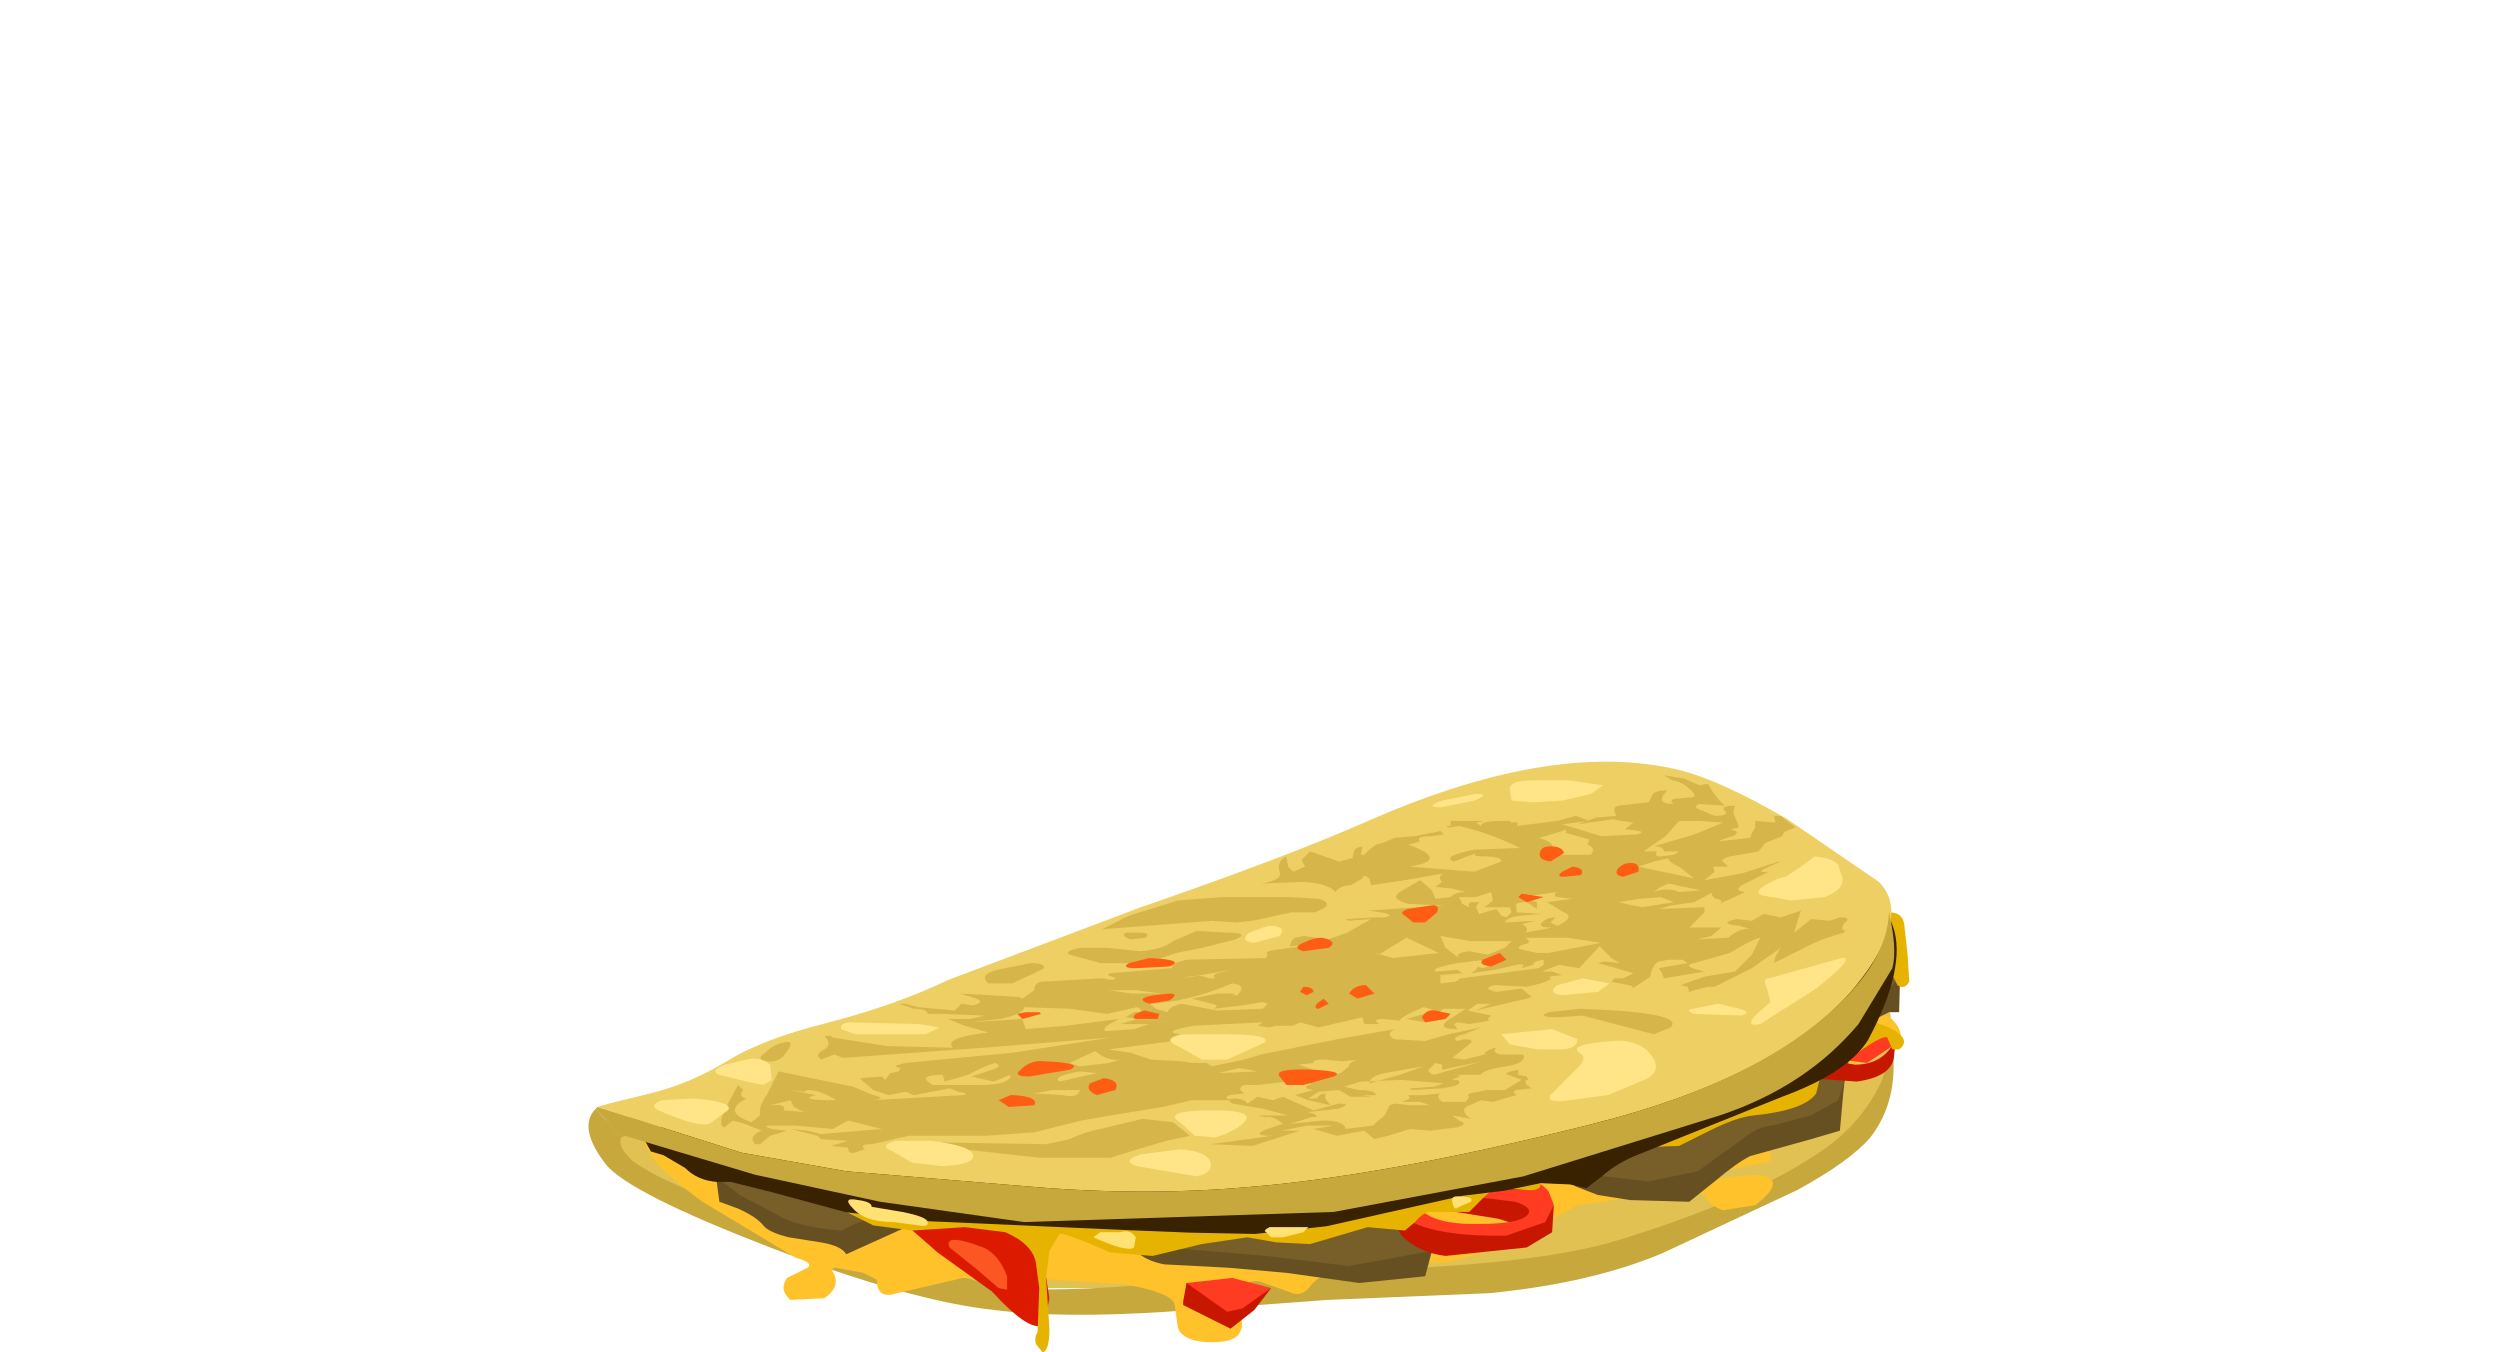 <?xml version="1.0" encoding="UTF-8" standalone="no"?>
<svg xmlns:xlink="http://www.w3.org/1999/xlink" height="39.95px" width="73.85px" xmlns="http://www.w3.org/2000/svg">
  <g transform="matrix(1.0, 0.0, 0.0, 1.0, 0.0, 0.0)">
    <use height="13.0" transform="matrix(1.0, 0.0, 0.0, 1.0, 17.4, 26.95)" width="39.05" xlink:href="#shape0"/>
    <use height="14.05" transform="matrix(0.75, 0.0, 0.0, 0.75, 19.0, 25.913)" width="49.35" xlink:href="#sprite0"/>
    <use height="15.65" transform="matrix(1.0, 0.0, 0.0, 1.0, 17.6, 22.5)" width="38.35" xlink:href="#shape2"/>
  </g>
  <defs>
    <g id="shape0" transform="matrix(1.0, 0.0, 0.0, 1.0, -14.75, -26.95)">
      <path d="M52.05 28.3 Q52.95 28.95 53.2 30.0 L53.25 30.9 Q53.05 32.5 52.5 33.25 L51.25 34.4 49.35 35.5 45.9 36.7 42.3 37.75 36.4 38.05 28.4 38.05 24.0 37.75 Q23.2 37.6 22.35 37.05 L19.15 35.9 Q16.35 34.95 15.9 34.5 L15.25 33.55 15.2 33.1 30.25 31.0 40.65 29.3 Q51.2 27.7 52.05 28.3" fill="#e0c151" fill-rule="evenodd" stroke="none"/>
      <path d="M51.3 33.9 Q52.4 33.1 52.95 31.9 L53.25 30.9 Q53.45 32.5 52.6 33.6 52.0 34.3 50.45 35.15 L46.5 37.0 Q44.4 37.9 41.35 38.2 L36.55 38.4 31.8 38.75 Q28.7 38.95 26.75 38.7 24.3 38.45 20.1 36.85 15.95 35.25 15.25 34.4 14.4 33.3 14.95 32.75 L15.7 33.6 Q15.6 33.85 15.9 34.15 16.25 34.6 18.4 35.45 19.3 35.95 22.2 36.7 L26.4 37.9 Q27.55 38.25 31.2 37.95 L36.75 37.55 Q42.65 37.4 45.1 36.65 49.2 35.4 51.3 33.9" fill="#c7a83c" fill-rule="evenodd" stroke="none"/>
      <path d="M53.5 28.25 Q53.75 28.65 53.4 29.1 L51.1 29.35 51.9 29.8 52.85 29.95 Q53.15 29.95 53.4 30.3 53.6 30.65 53.4 30.8 L52.35 31.35 51.6 32.05 50.75 32.6 49.95 33.0 49.65 33.55 Q49.45 33.95 49.65 34.05 L49.65 34.3 48.9 34.45 48.15 34.65 Q48.0 34.85 48.25 34.8 L49.2 34.7 Q50.25 34.8 49.2 35.6 L48.25 35.75 Q47.8 35.6 47.75 35.3 L47.2 35.2 46.05 35.3 43.95 35.6 43.05 36.1 41.8 36.85 40.0 37.3 38.3 37.3 Q36.6 37.3 36.05 38.0 35.8 38.35 35.4 38.15 L34.55 37.85 Q34.15 37.8 33.85 38.15 33.55 38.5 33.8 38.7 34.15 39.0 34.0 39.3 33.9 39.65 33.15 39.65 32.35 39.65 32.15 39.25 L32.05 38.55 Q32.0 38.2 30.65 37.95 L28.5 37.8 25.8 37.75 23.85 38.2 Q23.25 38.4 23.25 37.8 L22.85 37.6 22.05 37.45 Q21.85 37.45 22.0 37.65 22.15 38.05 21.7 38.35 L20.7 38.4 Q20.35 38.1 20.6 37.75 L21.2 37.45 Q21.4 37.3 20.85 37.15 L18.1 35.5 Q16.05 34.0 16.45 33.45 L17.1 33.5 Q17.7 33.1 34.35 30.4 50.8 27.7 52.1 27.7 53.2 27.7 53.5 28.25" fill="#ffc22b" fill-rule="evenodd" stroke="none"/>
      <path d="M53.25 27.75 L53.5 28.0 53.45 29.9 53.15 29.9 52.55 30.2 52.05 30.65 51.9 31.35 51.8 32.3 51.7 33.4 50.85 33.65 49.05 34.15 Q48.65 34.35 48.0 34.9 L47.25 35.5 45.5 35.45 44.55 35.3 43.9 35.05 42.3 34.0 39.15 32.95 37.95 35.15 39.65 36.95 39.45 37.7 37.5 37.9 35.35 37.6 33.65 37.45 31.75 37.35 Q31.2 37.25 30.9 36.95 L30.65 36.65 30.6 35.7 26.7 35.65 Q25.65 35.65 24.45 36.1 L22.35 37.05 Q22.2 36.8 21.6 36.7 L20.65 36.55 Q20.05 36.4 19.9 36.2 19.7 35.95 19.15 35.7 L18.6 35.5 18.5 34.75 20.65 35.1 Q22.35 33.1 23.6 32.35 24.4 31.9 38.9 29.8 L53.25 27.75" fill="#665022" fill-rule="evenodd" stroke="none"/>
      <path d="M53.25 27.55 L53.5 28.0 Q53.8 29.05 52.55 29.5 52.15 29.65 52.15 29.95 L52.05 30.65 51.9 31.75 51.65 32.5 50.85 32.95 49.7 33.25 Q49.3 33.25 48.75 33.7 L47.5 34.6 46.05 34.9 44.75 34.75 44.25 34.65 Q44.0 34.45 43.2 34.15 L40.25 34.3 38.45 35.05 38.7 35.25 39.65 36.95 37.2 37.4 34.75 37.1 31.75 36.85 30.75 36.25 29.85 35.45 28.1 35.3 25.45 35.5 Q23.55 35.65 22.2 36.35 20.85 36.25 20.25 35.85 L19.2 35.3 18.5 34.75 Q18.6 34.45 19.4 34.15 L20.85 33.9 36.15 30.55 Q50.7 27.2 51.75 27.35 L53.25 27.55" fill="#785e28" fill-rule="evenodd" stroke="none"/>
      <path d="M26.7 33.85 L27.75 35.05 Q28.2 35.5 28.25 36.3 L28.2 37.4 28.35 38.35 28.2 39.1 Q27.85 39.45 26.65 38.15 L25.05 37.0 23.85 35.95 Q23.65 35.35 23.9 34.3 24.25 33.2 24.85 33.2 26.0 33.15 26.7 33.85" fill="#db1a00" fill-rule="evenodd" stroke="none"/>
      <path d="M42.4 36.25 L41.6 36.0 40.05 35.75 Q39.45 35.7 39.2 36.0 L39.0 36.3 38.85 35.2 Q38.85 34.95 40.25 34.75 L41.8 34.6 42.35 34.8 42.9 35.15 42.85 35.9 42.4 36.25" fill="#c71700" fill-rule="evenodd" stroke="none"/>
      <path d="M43.25 35.6 L43.2 36.4 42.45 36.85 40.05 37.1 Q39.25 37.0 38.75 36.5 L38.45 35.95 38.45 35.3 38.85 35.8 Q39.5 36.35 40.7 36.35 42.05 36.35 42.8 35.95 L43.25 35.6" fill="#c71700" fill-rule="evenodd" stroke="none"/>
      <path d="M50.4 31.0 L50.95 31.25 52.15 31.45 Q53.0 31.45 53.35 30.7 L53.3 31.2 Q53.25 31.8 52.2 31.95 L50.85 31.85 50.25 31.6 50.4 31.0" fill="#c71700" fill-rule="evenodd" stroke="none"/>
      <path d="M41.35 34.55 Q42.7 34.7 43.1 35.2 L43.25 35.6 43.0 36.1 41.85 36.5 Q39.4 36.55 38.6 35.8 37.95 35.25 38.85 34.8 39.75 34.3 41.35 34.55 M42.5 35.85 Q42.6 35.65 42.1 35.5 L41.3 35.4 40.5 35.35 Q39.75 35.15 39.4 35.35 39.05 35.55 39.4 35.8 39.75 36.1 40.6 36.15 42.3 36.2 42.5 35.85 M42.65 35.15 Q42.8 35.0 42.2 34.75 L40.65 34.7 Q39.7 34.8 40.2 34.95 L42.15 35.15 42.65 35.15" fill="#ff3b21" fill-rule="evenodd" stroke="none"/>
      <path d="M50.95 29.8 L52.5 30.1 Q53.55 30.55 53.25 30.9 L52.5 31.4 50.55 31.15 Q49.35 30.75 49.65 30.4 L50.95 29.8" fill="#ff3b21" fill-rule="evenodd" stroke="none"/>
      <path d="M32.45 38.35 L32.4 37.9 33.75 37.75 34.9 38.05 34.05 38.8 33.4 38.85 32.45 38.35" fill="#ff3b21" fill-rule="evenodd" stroke="none"/>
      <path d="M33.7 39.25 L32.3 38.55 32.3 38.45 32.4 37.9 33.6 38.75 34.05 38.65 34.9 38.05 34.4 38.7 33.7 39.25" fill="#c71700" fill-rule="evenodd" stroke="none"/>
      <path d="M53.75 29.0 Q53.6 29.25 53.4 29.1 L53.25 28.8 52.95 28.75 Q52.5 29.1 52.35 29.8 52.3 30.05 52.6 30.15 L53.15 30.35 Q53.85 30.7 53.45 31.0 L53.25 31.0 53.1 30.65 Q52.95 30.55 51.95 31.3 L51.25 31.7 51.1 31.9 51.0 32.3 Q50.65 32.8 49.15 32.95 48.65 33.0 47.85 33.4 L46.95 33.85 44.1 33.95 42.95 34.15 42.3 34.3 42.55 34.55 42.85 34.95 Q42.9 35.2 42.4 35.15 L41.65 35.1 Q41.45 35.1 41.15 35.4 L40.75 35.8 40.2 35.8 39.6 35.8 Q39.4 35.8 39.15 36.1 L38.85 36.35 37.75 36.25 36.05 36.75 35.05 36.7 34.2 36.55 32.85 36.75 31.4 37.1 30.15 37.0 Q28.8 36.4 28.65 36.45 L28.35 36.95 28.25 37.75 28.35 39.25 Q28.35 39.9 28.15 39.95 L27.95 39.7 Q27.9 39.5 28.0 39.35 L28.05 38.05 27.95 37.3 Q27.85 36.75 27.05 36.4 L25.85 36.25 24.3 36.35 23.15 36.2 22.35 35.8 Q21.9 35.65 21.9 35.3 21.85 34.95 22.35 34.9 52.5 26.85 53.15 26.95 53.55 26.95 53.6 27.3 L53.7 28.2 53.75 29.0" fill="#e6b400" fill-rule="evenodd" stroke="none"/>
    </g>
    <g id="sprite0" transform="matrix(1.0, 0.0, 0.0, 1.0, 0.0, 0.05)">
      <use height="14.05" transform="matrix(1.0, 0.0, 0.0, 1.0, 0.0, -0.05)" width="49.35" xlink:href="#shape1"/>
    </g>
    <g id="shape1" transform="matrix(1.0, 0.0, 0.0, 1.0, 0.0, 0.05)">
      <path d="M46.05 0.0 Q51.3 0.6 48.25 6.35 47.45 7.65 44.85 8.6 L39.25 10.85 Q38.35 11.2 37.8 11.7 L37.15 12.2 36.5 12.05 35.35 12.0 33.9 12.3 32.25 12.5 26.9 13.7 24.1 14.0 21.55 13.95 19.05 13.85 16.85 13.75 11.25 13.5 8.0 13.15 5.05 12.35 3.45 11.95 2.9 11.95 Q2.15 11.9 1.65 11.4 L0.8 10.9 0.3 10.75 0.0 10.2 4.1 8.0 Q5.15 7.45 23.25 3.65 42.55 -0.4 46.05 0.0" fill="#382200" fill-rule="evenodd" stroke="none"/>
    </g>
    <g id="shape2" transform="matrix(1.0, 0.0, 0.0, 1.0, -17.6, -22.5)">
      <path d="M54.8 29.15 Q52.6 31.8 47.05 33.2 41.1 34.7 37.05 35.05 33.85 35.35 30.4 35.05 L25.0 34.6 21.9 34.05 17.65 32.7 Q17.75 32.65 19.0 32.35 20.35 32.05 21.55 31.3 22.55 30.7 24.3 30.25 26.45 29.7 28.0 28.95 L33.7 26.8 Q37.9 25.35 40.3 24.3 45.7 21.9 49.4 22.7 50.65 22.95 52.8 24.2 L55.5 26.05 Q56.5 27.05 54.8 29.15" fill="#edcf64" fill-rule="evenodd" stroke="none"/>
      <path d="M53.95 30.0 Q55.75 28.45 55.8 26.95 56.05 28.05 55.9 28.6 L54.9 30.25 Q53.35 32.1 50.8 32.95 L45.0 34.75 39.4 35.8 30.25 36.1 26.0 35.5 22.3 34.7 18.45 33.55 18.35 33.6 17.6 32.75 17.65 32.7 21.9 34.05 25.0 34.6 30.4 35.05 Q33.85 35.35 37.05 35.05 41.1 34.7 47.05 33.2 51.6 32.05 53.95 30.0" fill="#c7a83c" fill-rule="evenodd" stroke="none"/>
      <path d="M25.35 35.45 Q25.75 35.5 25.75 35.65 L26.65 35.8 Q27.4 35.95 27.4 36.1 27.45 36.25 27.15 36.2 L26.4 36.1 Q25.55 36.1 25.2 35.7 24.85 35.35 25.35 35.45" fill="#ffe273" fill-rule="evenodd" stroke="none"/>
      <path d="M33.1 36.4 Q33.4 36.3 33.55 36.55 L33.5 36.85 Q33.3 37.0 32.3 36.55 L32.5 36.4 33.1 36.4" fill="#ffe273" fill-rule="evenodd" stroke="none"/>
      <path d="M38.05 36.25 L38.65 36.25 38.5 36.4 37.9 36.55 37.55 36.55 37.4 36.4 Q37.3 36.35 37.5 36.25 L38.05 36.25" fill="#ffe273" fill-rule="evenodd" stroke="none"/>
      <path d="M43.15 35.35 Q43.55 35.35 43.45 35.5 L43.1 35.65 Q42.95 35.8 42.9 35.5 42.85 35.3 43.15 35.35" fill="#ffe273" fill-rule="evenodd" stroke="none"/>
      <path d="M29.05 36.85 Q29.5 37.05 29.75 37.7 L29.75 38.1 29.5 38.05 28.8 37.45 28.05 36.85 Q27.85 36.4 29.05 36.85" fill="#fc5623" fill-rule="evenodd" stroke="none"/>
      <path d="M31.1 32.2 L30.55 32.3 31.4 32.35 Q31.85 32.45 31.9 32.2 L31.1 32.2 M23.75 32.85 L23.45 32.7 23.35 32.5 22.75 32.65 Q23.25 32.6 23.15 32.8 L23.75 32.85 M23.75 32.25 L23.35 32.2 24.1 32.35 Q23.5 32.5 24.7 32.5 24.25 32.2 23.85 32.2 L23.75 32.25 M32.4 31.7 L31.9 31.65 Q31.05 31.8 31.3 31.95 L31.95 31.8 32.4 31.7 M29.3 31.6 Q29.65 31.5 29.4 31.4 29.05 31.5 28.6 31.75 L27.9 31.95 27.85 31.75 Q27.05 31.75 27.55 32.05 L28.95 32.05 Q29.85 32.05 29.85 31.75 L29.35 31.95 28.7 31.8 29.3 31.6 M37.15 31.65 L36.6 31.55 36.0 31.7 37.15 31.65 M32.75 31.4 L33.1 31.3 Q32.7 31.35 32.35 31.05 L31.6 31.4 31.9 31.5 32.75 31.4 M33.25 30.05 L33.5 29.9 Q33.85 29.9 33.6 29.75 L32.7 29.95 31.6 29.8 30.25 29.75 Q30.25 29.95 29.55 30.1 L28.65 30.2 30.2 30.1 30.25 30.25 30.3 30.4 31.5 30.3 33.05 30.1 32.7 30.3 Q32.5 30.5 32.8 30.45 L33.5 30.4 33.95 30.25 33.1 30.25 33.6 30.1 34.6 30.2 33.25 30.05 M33.95 29.65 L34.15 29.8 34.5 29.9 Q34.5 29.75 34.9 29.65 L35.95 29.85 37.3 29.8 37.45 29.65 37.3 29.6 36.7 29.7 35.85 29.8 Q36.05 29.7 35.8 29.65 L35.2 29.5 35.95 29.35 36.5 29.35 36.4 29.4 36.55 29.4 Q36.85 29.1 36.4 29.05 35.1 29.6 33.95 29.65 M34.3 29.35 L33.55 29.25 32.75 29.25 33.45 29.35 34.3 29.35 M36.35 28.65 L34.95 28.9 Q35.4 28.75 35.7 28.9 L35.9 28.9 Q35.8 28.8 35.95 28.75 L36.35 28.65 M47.3 27.85 L46.3 27.7 45.05 27.7 Q45.3 27.85 45.0 27.9 44.75 28.0 44.95 28.05 L45.4 28.15 45.75 28.15 47.3 27.85 M42.6 31.45 L42.4 31.4 42.25 31.55 Q42.1 31.65 42.35 31.75 L43.8 31.35 42.6 31.6 42.6 31.45 M41.35 31.75 L42.05 31.5 40.9 31.7 Q40.45 31.8 40.45 32.0 L41.35 31.75 M40.6 28.15 L41.15 28.3 42.5 28.15 41.55 27.7 41.05 28.0 40.65 28.25 Q40.8 28.15 40.6 28.15 M42.55 28.8 L42.55 29.05 43.0 29.0 43.15 28.9 45.45 28.6 45.6 28.5 45.6 28.35 Q45.25 28.4 45.3 28.5 L44.95 28.6 Q45.1 28.45 44.8 28.5 L44.15 28.65 43.45 28.75 43.6 28.65 43.65 28.55 Q43.9 28.7 44.3 28.3 L43.05 28.45 Q42.25 28.6 42.4 28.7 L43.05 28.65 43.2 28.75 42.55 28.8 M43.1 28.3 Q42.95 28.15 43.4 28.1 L43.95 28.2 44.45 28.0 44.65 27.8 43.45 27.8 42.55 27.65 42.7 28.0 43.1 28.3 M44.8 26.8 L44.8 26.95 45.55 27.0 44.9 27.05 Q44.5 27.1 44.45 27.25 L45.35 27.2 44.95 27.3 Q45.2 27.4 45.05 27.55 L45.6 27.45 45.85 27.4 Q45.4 27.4 45.55 27.25 45.7 27.1 45.95 27.1 L45.8 27.25 46.0 27.35 Q46.55 27.1 46.2 26.95 L45.7 26.65 46.45 26.55 46.0 26.5 Q45.85 26.45 46.0 26.35 L44.95 26.5 45.4 26.65 45.4 26.85 45.1 26.65 Q44.7 26.65 44.8 26.8 M44.1 26.6 L44.05 26.35 43.6 26.5 43.1 26.5 43.2 26.7 43.4 26.8 Q43.35 26.7 43.45 26.65 L43.7 26.65 43.6 26.8 43.7 27.0 44.2 26.85 44.35 27.05 44.5 27.1 44.65 26.95 44.6 26.8 43.85 26.8 44.1 26.6 M46.25 24.6 Q46.3 24.45 46.15 24.55 L45.65 24.7 45.45 24.75 Q45.85 24.85 45.85 25.0 L46.05 25.25 46.3 25.25 46.8 25.25 47.0 25.25 Q47.15 25.05 46.9 24.95 L46.95 24.8 46.6 24.7 46.25 24.6 M48.85 26.35 Q49.25 26.2 49.6 26.35 L50.25 26.3 49.75 26.2 49.3 26.1 49.05 26.2 48.85 26.35 M47.8 26.65 L48.5 26.8 49.45 26.65 49.05 26.5 48.45 26.55 47.8 26.65 M49.6 25.6 Q49.25 25.45 49.3 25.35 L48.85 25.45 48.4 25.6 50.05 25.95 49.6 25.6 M50.9 24.3 L50.2 24.25 49.6 24.25 49.2 24.7 48.55 25.15 48.95 25.15 Q48.85 25.3 49.05 25.3 L49.45 25.25 49.6 25.15 49.15 25.15 Q49.15 25.0 48.85 25.0 L50.05 24.65 50.9 24.3 M51.7 24.75 L51.75 24.6 51.85 24.45 51.85 24.25 52.45 24.3 52.4 24.1 52.6 24.1 53.05 24.45 Q52.65 24.55 52.65 24.7 L52.15 24.9 51.95 25.15 51.1 25.3 Q50.75 25.4 50.95 25.5 L51.05 25.6 50.6 25.6 50.65 25.75 50.35 26.0 51.45 25.8 52.55 25.45 52.6 25.45 52.15 25.65 Q51.85 25.8 52.25 25.75 L51.55 26.1 Q51.15 26.3 51.55 26.35 L50.8 26.7 Q50.95 26.6 50.7 26.55 50.5 26.45 50.6 26.35 L50.05 26.65 49.35 26.75 49.0 26.85 50.35 26.8 50.35 26.95 50.15 27.15 49.9 27.4 50.35 27.4 50.85 27.4 50.55 27.65 50.15 27.75 51.05 27.7 Q51.4 27.4 51.7 27.45 L51.4 27.35 Q50.85 27.3 51.1 27.2 L51.3 27.15 51.75 27.2 52.1 27.0 52.6 27.1 53.2 26.9 53.1 27.2 53.0 27.55 53.5 27.15 54.05 27.2 54.35 27.1 Q54.7 27.1 54.5 27.25 54.3 27.5 54.6 27.5 54.4 27.5 54.5 27.55 53.85 27.7 53.3 28.0 L52.4 28.45 52.45 28.25 52.6 28.0 51.75 28.6 50.65 29.15 50.45 29.15 50.05 29.25 49.9 29.3 49.85 29.15 49.65 29.1 50.35 28.85 51.25 28.7 51.75 28.2 52.0 27.7 Q51.75 27.75 51.1 28.15 L50.05 28.45 Q49.75 28.5 50.0 28.6 L50.35 28.7 49.15 28.9 49.1 28.75 49.0 28.6 49.85 28.45 49.7 28.35 49.3 28.35 49.0 28.4 Q48.8 28.5 48.75 28.85 L48.15 29.25 Q48.35 29.15 48.1 29.1 L47.6 29.0 47.7 28.9 47.95 28.9 48.25 28.75 47.75 28.6 47.2 28.45 47.4 28.4 47.85 28.45 47.6 28.3 47.25 27.95 46.65 28.6 46.05 28.5 45.55 28.7 45.85 28.7 46.15 28.8 45.75 28.85 Q46.0 28.95 45.1 29.15 L44.15 29.1 Q43.75 29.2 44.2 29.3 L44.95 29.2 45.25 29.45 45.1 29.5 44.45 29.65 43.6 29.85 44.05 29.65 43.65 29.65 43.35 29.85 44.05 30.0 43.95 30.1 44.0 30.15 43.4 30.25 43.05 30.2 42.95 30.25 43.05 30.4 Q42.45 30.4 42.75 30.15 L43.3 29.8 42.65 29.8 Q42.35 29.95 42.7 30.1 L42.1 30.2 41.55 30.1 42.4 29.85 42.05 29.75 Q41.35 30.05 41.35 30.15 L40.85 30.1 Q40.5 30.1 40.75 30.25 L40.3 30.25 40.25 30.05 38.95 30.35 38.4 30.2 38.2 30.3 37.7 30.3 37.5 30.35 37.15 30.3 37.3 30.2 35.25 30.3 Q34.2 30.5 34.95 30.55 35.75 30.55 35.05 30.7 L32.75 31.0 33.4 31.1 34.0 31.3 34.9 31.35 35.25 31.4 35.65 31.4 35.8 31.5 36.75 31.3 37.25 31.15 39.5 30.7 41.2 30.4 Q40.9 30.55 41.2 30.7 L42.1 30.75 42.8 30.55 43.75 30.35 43.25 30.55 Q42.85 30.65 43.05 30.75 L43.25 30.7 Q43.6 30.7 43.4 30.85 L43.15 31.05 42.9 31.25 43.25 31.3 43.85 31.15 Q43.9 31.0 44.2 30.95 44.05 31.1 44.35 31.15 L45.0 31.15 Q45.1 31.4 44.5 31.5 43.8 31.6 43.75 31.75 L43.25 31.75 42.85 31.75 Q43.3 31.75 43.0 31.85 42.8 31.9 43.05 31.9 43.3 32.05 42.6 32.15 L41.7 32.2 41.65 32.15 42.35 32.1 42.65 32.0 41.4 31.9 40.2 31.95 39.7 32.1 40.15 32.2 Q40.6 32.2 40.65 32.35 L40.25 32.35 40.5 32.4 39.9 32.4 39.55 32.2 38.95 32.25 38.65 32.45 38.9 32.45 Q39.0 32.3 39.15 32.3 L39.15 32.45 39.3 32.65 38.65 32.5 38.25 32.35 38.8 32.2 Q38.45 32.15 38.65 32.05 38.85 32.0 38.5 31.95 L38.9 31.9 39.6 31.7 39.85 31.5 Q39.85 31.35 40.15 31.3 L39.65 31.35 39.1 31.3 Q38.75 31.3 38.8 31.4 L38.35 31.45 38.8 31.6 38.2 31.75 Q38.0 31.8 38.05 31.95 L37.15 32.05 36.75 32.05 Q36.55 32.15 36.7 32.25 L36.75 32.3 36.3 32.35 Q36.1 32.5 36.45 32.45 36.75 32.45 36.85 32.6 L37.15 32.4 37.6 32.5 37.9 32.4 38.8 32.8 39.55 32.6 Q39.95 32.6 39.55 32.75 L38.65 32.85 Q39.1 33.0 38.75 33.0 L38.1 33.2 39.1 33.1 Q39.7 33.1 39.75 33.35 L40.55 33.25 40.9 32.95 41.05 32.65 41.2 32.6 41.65 32.65 42.25 32.65 41.95 32.55 41.4 32.55 41.65 32.45 41.6 32.35 42.05 32.35 42.55 32.3 Q42.4 32.4 42.6 32.55 L43.3 32.55 43.4 32.4 Q43.25 32.3 43.7 32.25 L43.9 32.2 44.45 32.2 44.95 31.9 44.55 31.75 Q44.35 31.7 44.85 31.6 L44.85 31.75 45.1 31.8 45.15 31.9 Q45.0 31.9 45.1 32.05 L45.25 32.15 44.8 32.2 Q44.65 32.25 44.8 32.35 L44.6 32.4 44.1 32.55 43.75 32.5 43.3 32.7 Q43.15 32.85 43.45 33.05 L42.9 32.95 43.1 33.1 Q43.4 33.2 43.05 33.3 L42.25 33.4 41.65 33.35 41.0 33.55 40.6 33.65 40.3 33.4 39.5 33.55 38.8 33.35 39.4 33.25 38.6 33.25 37.85 33.4 38.4 33.4 37.0 33.85 35.75 33.8 36.5 33.7 37.6 33.55 Q36.7 33.55 37.9 33.2 37.6 32.95 37.4 33.0 36.95 32.95 37.45 32.95 L38.05 32.95 37.3 32.75 36.4 32.6 36.3 32.5 35.2 32.5 34.35 32.7 32.8 32.95 31.95 33.1 30.55 33.45 29.15 33.55 27.75 33.55 26.85 33.55 26.2 33.7 25.75 33.8 Q25.35 33.8 25.55 33.95 L25.25 34.05 Q25.05 34.1 25.05 33.9 L24.55 33.85 25.05 33.7 24.25 33.65 24.15 33.55 23.35 33.35 23.85 33.4 24.25 33.5 26.05 33.35 25.05 33.1 24.6 33.35 23.5 33.25 22.75 33.25 Q22.5 33.25 22.8 33.35 L23.25 33.4 22.75 33.55 22.45 33.8 22.3 33.8 Q22.1 33.55 22.5 33.4 L22.0 33.2 21.65 33.1 21.4 33.3 Q21.2 33.25 21.4 32.8 L21.8 32.05 21.95 32.2 Q21.8 32.4 22.05 32.45 21.3 32.85 22.2 33.15 L22.45 32.95 Q22.4 32.7 22.65 32.35 L23.0 31.65 25.2 32.1 25.8 32.35 Q26.25 32.45 25.75 32.5 L28.45 32.35 Q28.65 32.3 28.3 32.25 L28.05 32.15 27.0 32.35 26.75 32.25 26.25 32.35 25.8 32.2 25.45 31.9 25.4 31.85 26.05 31.8 26.15 31.9 26.3 31.7 26.55 31.65 26.6 31.55 Q26.35 31.5 26.55 31.45 L26.75 31.4 29.9 31.1 32.8 30.65 29.05 30.95 24.9 31.25 24.65 31.15 24.25 31.3 Q24.05 31.15 24.35 31.0 24.6 30.85 24.35 30.6 L24.55 30.6 24.6 30.65 26.2 30.9 28.15 30.95 Q27.85 30.65 29.2 30.5 L28.85 30.4 28.5 30.3 28.0 30.1 28.65 30.1 29.1 30.0 27.8 29.95 27.4 29.95 Q27.4 29.8 27.0 29.8 L26.55 29.65 26.75 29.65 27.1 29.75 28.2 29.85 28.4 29.65 28.75 29.7 Q29.1 29.6 28.85 29.5 L28.35 29.35 29.25 29.4 30.1 29.45 30.2 29.5 30.55 29.25 Q30.55 29.05 30.75 29.0 L31.65 28.95 32.55 28.9 32.85 28.95 Q33.05 28.9 32.85 28.85 32.65 28.8 32.8 28.75 L34.6 28.6 34.7 28.45 35.05 28.35 37.4 28.3 37.45 28.2 Q37.3 28.1 37.75 28.05 L38.8 27.9 38.1 27.95 38.15 27.8 38.25 27.7 38.5 27.65 38.9 27.7 38.95 27.85 39.8 27.55 40.5 27.15 39.85 27.2 39.75 27.15 40.6 27.1 40.9 27.1 Q41.35 27.0 40.4 26.9 L42.65 26.75 41.6 26.7 Q41.05 26.55 41.35 26.35 L41.95 26.0 42.3 26.3 42.4 26.55 42.85 26.5 Q43.0 26.35 43.3 26.35 L42.9 26.25 42.4 26.2 42.6 26.05 Q42.45 25.9 42.65 25.8 L41.5 26.0 40.5 26.15 40.45 25.95 Q40.25 25.8 40.25 25.95 L39.9 26.15 Q39.6 26.15 39.45 26.35 39.25 26.1 38.5 26.05 L37.25 26.1 Q37.9 26.0 37.8 25.75 37.7 25.45 38.0 25.3 L38.05 25.6 38.2 25.75 38.55 25.6 38.45 25.4 38.7 25.15 39.55 25.45 39.95 25.35 40.0 25.15 Q40.0 25.05 40.25 25.0 L40.2 25.25 40.3 25.25 40.45 25.1 40.65 24.95 40.85 24.9 41.2 24.75 41.8 24.7 42.55 24.55 42.65 24.65 42.3 24.7 Q41.8 24.7 41.95 24.85 L41.8 24.9 41.6 24.95 Q42.85 25.4 41.65 25.6 L43.55 25.75 44.35 25.45 Q44.35 25.3 43.85 25.3 43.45 25.3 43.6 25.2 L42.95 25.45 Q42.55 25.3 43.55 25.1 L44.9 25.05 Q44.0 24.6 43.1 24.4 L42.8 24.45 Q42.65 24.4 42.85 24.4 L42.85 24.3 42.85 24.25 43.85 24.25 43.6 24.3 43.75 24.4 Q43.75 24.25 44.35 24.25 L44.6 24.25 44.65 24.3 Q44.9 24.25 44.8 24.4 L46.0 24.25 46.55 24.1 46.95 24.25 46.15 24.35 47.3 24.7 48.35 24.65 Q48.75 24.55 48.0 24.5 L48.25 24.3 47.9 24.25 47.65 24.2 46.6 24.35 47.15 24.15 47.75 24.1 Q47.6 23.85 47.8 23.8 L48.7 23.7 48.8 23.5 Q48.85 23.35 49.25 23.35 48.85 23.75 49.45 23.75 49.3 23.65 49.45 23.6 L50.0 23.55 Q50.15 23.5 49.9 23.3 49.7 23.1 49.4 23.05 L49.15 22.9 49.75 23.0 50.2 23.2 50.45 23.15 50.6 23.4 50.8 23.65 50.95 23.8 50.2 23.75 Q49.95 23.85 50.3 23.95 L50.65 24.1 Q51.1 24.1 50.95 23.95 50.8 23.8 51.25 23.8 L51.2 24.0 51.3 24.25 51.35 24.35 51.35 24.45 51.1 24.5 Q51.45 24.55 51.2 24.7 50.8 24.8 50.8 24.85 L51.25 24.8 51.7 24.75" fill="#d6b64b" fill-rule="evenodd" stroke="none"/>
      <path d="M38.1 26.5 L38.95 26.55 Q39.3 26.65 39.15 26.8 L38.85 26.95 38.15 26.95 37.0 27.2 36.5 27.25 35.8 27.2 32.55 27.45 33.35 27.05 34.8 26.6 36.1 26.5 38.1 26.5" fill="#d6b64b" fill-rule="evenodd" stroke="none"/>
      <path d="M36.25 27.55 Q36.95 27.55 36.5 27.75 L35.5 28.0 34.75 28.15 33.85 28.45 32.5 28.45 31.6 28.2 Q31.4 28.1 31.9 28.0 L32.75 28.0 33.65 28.1 Q34.35 28.05 34.65 27.8 L35.35 27.5 36.25 27.55" fill="#d6b64b" fill-rule="evenodd" stroke="none"/>
      <path d="M33.65 27.55 Q34.0 27.55 33.85 27.7 L33.4 27.75 Q33.1 27.65 33.25 27.55 L33.65 27.55" fill="#d6b64b" fill-rule="evenodd" stroke="none"/>
      <path d="M30.45 28.45 Q30.85 28.45 30.85 28.6 L30.55 28.75 29.9 29.05 29.2 29.05 Q28.9 28.8 29.45 28.65 L30.45 28.45" fill="#d6b64b" fill-rule="evenodd" stroke="none"/>
      <path d="M23.15 30.8 Q23.5 30.7 23.25 31.05 23.05 31.4 22.65 31.35 22.3 31.3 22.6 31.1 22.85 30.85 23.15 30.8" fill="#d6b64b" fill-rule="evenodd" stroke="none"/>
      <path d="M34.45 33.7 L33.6 33.95 32.8 34.2 30.7 34.2 28.45 33.95 27.8 33.75 30.9 33.8 31.6 33.65 Q32.0 33.45 32.5 33.35 L33.75 33.05 34.65 33.15 35.15 33.55 34.45 33.7" fill="#d6b64b" fill-rule="evenodd" stroke="none"/>
      <path d="M49.35 30.35 L48.85 30.55 47.7 30.25 46.75 30.0 46.05 30.05 Q45.35 30.05 45.75 29.9 L46.65 29.8 Q49.8 29.9 49.35 30.35" fill="#d6b64b" fill-rule="evenodd" stroke="none"/>
      <path d="M46.75 28.9 L47.55 29.05 47.2 29.3 46.15 29.4 Q45.7 29.35 46.0 29.1 L46.75 28.9" fill="#ffe587" fill-rule="evenodd" stroke="none"/>
      <path d="M45.85 30.4 L46.6 30.7 Q46.6 31.0 46.05 31.0 L45.45 31.0 45.15 30.95 44.6 30.85 44.35 30.55 45.85 30.4" fill="#ffe587" fill-rule="evenodd" stroke="none"/>
      <path d="M48.8 31.2 Q49.15 31.7 48.45 31.95 L47.5 32.35 46.35 32.5 Q45.65 32.6 45.8 32.35 L46.25 31.9 46.65 31.5 Q46.9 31.2 46.65 31.1 46.3 30.85 47.65 30.75 48.45 30.7 48.8 31.2" fill="#ffe587" fill-rule="evenodd" stroke="none"/>
      <path d="M50.75 29.65 L51.4 29.8 Q51.75 29.9 51.45 30.0 L50.05 29.95 Q49.75 29.85 50.0 29.8 L50.75 29.65" fill="#ffe587" fill-rule="evenodd" stroke="none"/>
      <path d="M54.4 28.3 Q54.85 28.25 53.65 29.2 L52.0 30.25 Q51.55 30.35 51.85 30.0 L52.3 29.6 52.2 29.2 Q52.05 28.9 52.25 28.9 L54.4 28.3" fill="#ffe587" fill-rule="evenodd" stroke="none"/>
      <path d="M52.9 26.6 L52.05 26.45 Q51.8 26.35 52.15 26.15 52.45 25.95 52.75 25.9 L53.2 25.6 53.6 25.3 Q54.15 25.35 54.3 25.55 L54.4 25.85 Q54.55 26.25 53.9 26.5 L52.9 26.6" fill="#ffe587" fill-rule="evenodd" stroke="none"/>
      <path d="M46.35 23.05 L47.35 23.2 47.0 23.45 46.15 23.65 45.25 23.7 44.65 23.65 44.6 23.3 Q44.6 23.05 45.3 23.05 L46.35 23.05" fill="#ffe587" fill-rule="evenodd" stroke="none"/>
      <path d="M43.6 23.45 Q44.05 23.45 43.55 23.65 L42.55 23.85 Q42.05 23.85 42.6 23.65 L43.6 23.45" fill="#ffe587" fill-rule="evenodd" stroke="none"/>
      <path d="M37.45 27.35 Q38.05 27.35 37.8 27.65 L37.05 27.85 Q36.6 27.8 36.9 27.55 L37.45 27.35" fill="#ffe587" fill-rule="evenodd" stroke="none"/>
      <path d="M27.15 30.25 L27.75 30.35 27.35 30.55 25.25 30.55 24.85 30.4 Q24.8 30.2 25.15 30.2 L27.15 30.25" fill="#ffe587" fill-rule="evenodd" stroke="none"/>
      <path d="M35.85 32.8 Q37.0 32.8 36.8 33.1 36.55 33.4 35.9 33.6 L35.3 33.55 34.85 33.15 Q34.3 32.8 35.85 32.8" fill="#ffe587" fill-rule="evenodd" stroke="none"/>
      <path d="M34.85 33.95 Q35.6 34.0 35.75 34.3 35.85 34.65 35.35 34.75 L33.6 34.45 Q33.1 34.3 33.7 34.1 L34.85 33.95" fill="#ffe587" fill-rule="evenodd" stroke="none"/>
      <path d="M27.5 33.7 Q28.75 33.85 28.75 34.15 28.75 34.4 27.85 34.45 L26.95 34.35 26.35 34.0 Q25.95 33.85 26.45 33.7 L27.5 33.7" fill="#ffe587" fill-rule="evenodd" stroke="none"/>
      <path d="M22.05 31.3 Q22.45 31.2 22.75 31.45 L22.8 31.9 22.55 32.05 22.05 31.95 21.25 31.75 Q20.95 31.65 21.4 31.45 L22.05 31.3" fill="#ffe587" fill-rule="evenodd" stroke="none"/>
      <path d="M20.5 32.45 Q21.7 32.55 21.5 32.8 L20.95 33.2 Q20.6 33.3 19.45 32.8 19.15 32.65 19.55 32.5 L20.5 32.45" fill="#ffe587" fill-rule="evenodd" stroke="none"/>
      <path d="M36.1 30.55 Q37.6 30.55 37.35 30.8 L36.25 31.3 35.5 31.3 34.8 30.9 Q34.3 30.7 34.9 30.55 L36.1 30.55" fill="#ffe587" fill-rule="evenodd" stroke="none"/>
      <path d="M38.5 29.15 Q38.8 29.15 38.8 29.3 L38.6 29.4 38.4 29.3 38.5 29.15" fill="#ff5c14" fill-rule="evenodd" stroke="none"/>
      <path d="M40.35 29.1 L40.6 29.35 40.1 29.5 39.85 29.35 Q40.0 29.1 40.35 29.1" fill="#ff5c14" fill-rule="evenodd" stroke="none"/>
      <path d="M39.1 29.5 L39.25 29.65 38.95 29.8 Q38.8 29.8 38.9 29.65 L39.1 29.5" fill="#ff5c14" fill-rule="evenodd" stroke="none"/>
      <path d="M32.6 31.85 Q33.1 31.9 32.95 32.2 L32.4 32.35 Q32.05 32.2 32.2 32.0 L32.6 31.85" fill="#ff5c14" fill-rule="evenodd" stroke="none"/>
      <path d="M29.95 32.35 Q30.7 32.4 30.55 32.65 L29.8 32.7 29.5 32.5 29.85 32.35 29.95 32.35" fill="#ff5c14" fill-rule="evenodd" stroke="none"/>
      <path d="M30.85 31.35 Q32.05 31.4 31.6 31.6 L30.4 31.8 Q29.9 31.8 30.15 31.6 30.45 31.3 30.85 31.35" fill="#ff5c14" fill-rule="evenodd" stroke="none"/>
      <path d="M38.8 31.6 Q39.75 31.65 39.4 31.8 L38.5 32.05 38.0 32.05 37.8 31.8 Q37.6 31.55 38.8 31.6" fill="#ff5c14" fill-rule="evenodd" stroke="none"/>
      <path d="M34.55 29.35 Q34.85 29.35 34.55 29.55 L33.95 29.65 Q33.35 29.45 34.55 29.35" fill="#ff5c14" fill-rule="evenodd" stroke="none"/>
      <path d="M33.8 29.85 L34.25 29.95 34.2 30.1 33.6 30.1 Q33.4 30.1 33.55 29.95 L33.8 29.85" fill="#ff5c14" fill-rule="evenodd" stroke="none"/>
      <path d="M42.4 29.85 L42.85 29.95 42.7 30.1 42.1 30.2 42.0 30.05 Q42.15 29.8 42.4 29.85" fill="#ff5c14" fill-rule="evenodd" stroke="none"/>
      <path d="M44.3 28.15 L44.5 28.35 44.05 28.55 Q43.65 28.5 43.8 28.35 L44.3 28.15" fill="#ff5c14" fill-rule="evenodd" stroke="none"/>
      <path d="M39.05 27.7 Q39.55 27.8 39.25 28.0 L38.5 28.1 Q38.15 28.0 38.5 27.85 38.8 27.7 39.05 27.7" fill="#ff5c14" fill-rule="evenodd" stroke="none"/>
      <path d="M42.25 26.75 Q42.55 26.7 42.45 26.95 L42.1 27.25 41.75 27.25 41.5 27.05 Q41.3 26.95 41.6 26.85 L42.25 26.75" fill="#ff5c14" fill-rule="evenodd" stroke="none"/>
      <path d="M44.95 26.4 L45.6 26.5 45.1 26.65 44.85 26.5 44.95 26.4" fill="#ff5c14" fill-rule="evenodd" stroke="none"/>
      <path d="M48.1 25.5 Q48.45 25.45 48.4 25.75 L47.95 25.9 Q47.65 25.85 47.8 25.65 47.95 25.5 48.1 25.5" fill="#ff5c14" fill-rule="evenodd" stroke="none"/>
      <path d="M45.8 25.0 Q46.15 25.0 46.2 25.2 L45.8 25.45 Q45.4 25.4 45.5 25.15 45.55 25.0 45.8 25.0" fill="#ff5c14" fill-rule="evenodd" stroke="none"/>
      <path d="M46.45 25.6 Q46.85 25.65 46.7 25.85 L46.2 25.9 Q45.95 25.9 46.15 25.75 L46.45 25.6" fill="#ff5c14" fill-rule="evenodd" stroke="none"/>
      <path d="M33.95 28.3 Q35.05 28.35 34.55 28.55 L33.55 28.6 Q33.1 28.6 33.35 28.45 L33.95 28.3" fill="#ff5c14" fill-rule="evenodd" stroke="none"/>
      <path d="M30.3 29.9 L30.7 29.9 30.75 29.95 30.2 30.1 30.05 29.95 30.3 29.9" fill="#ff5c14" fill-rule="evenodd" stroke="none"/>
    </g>
  </defs>
</svg>
